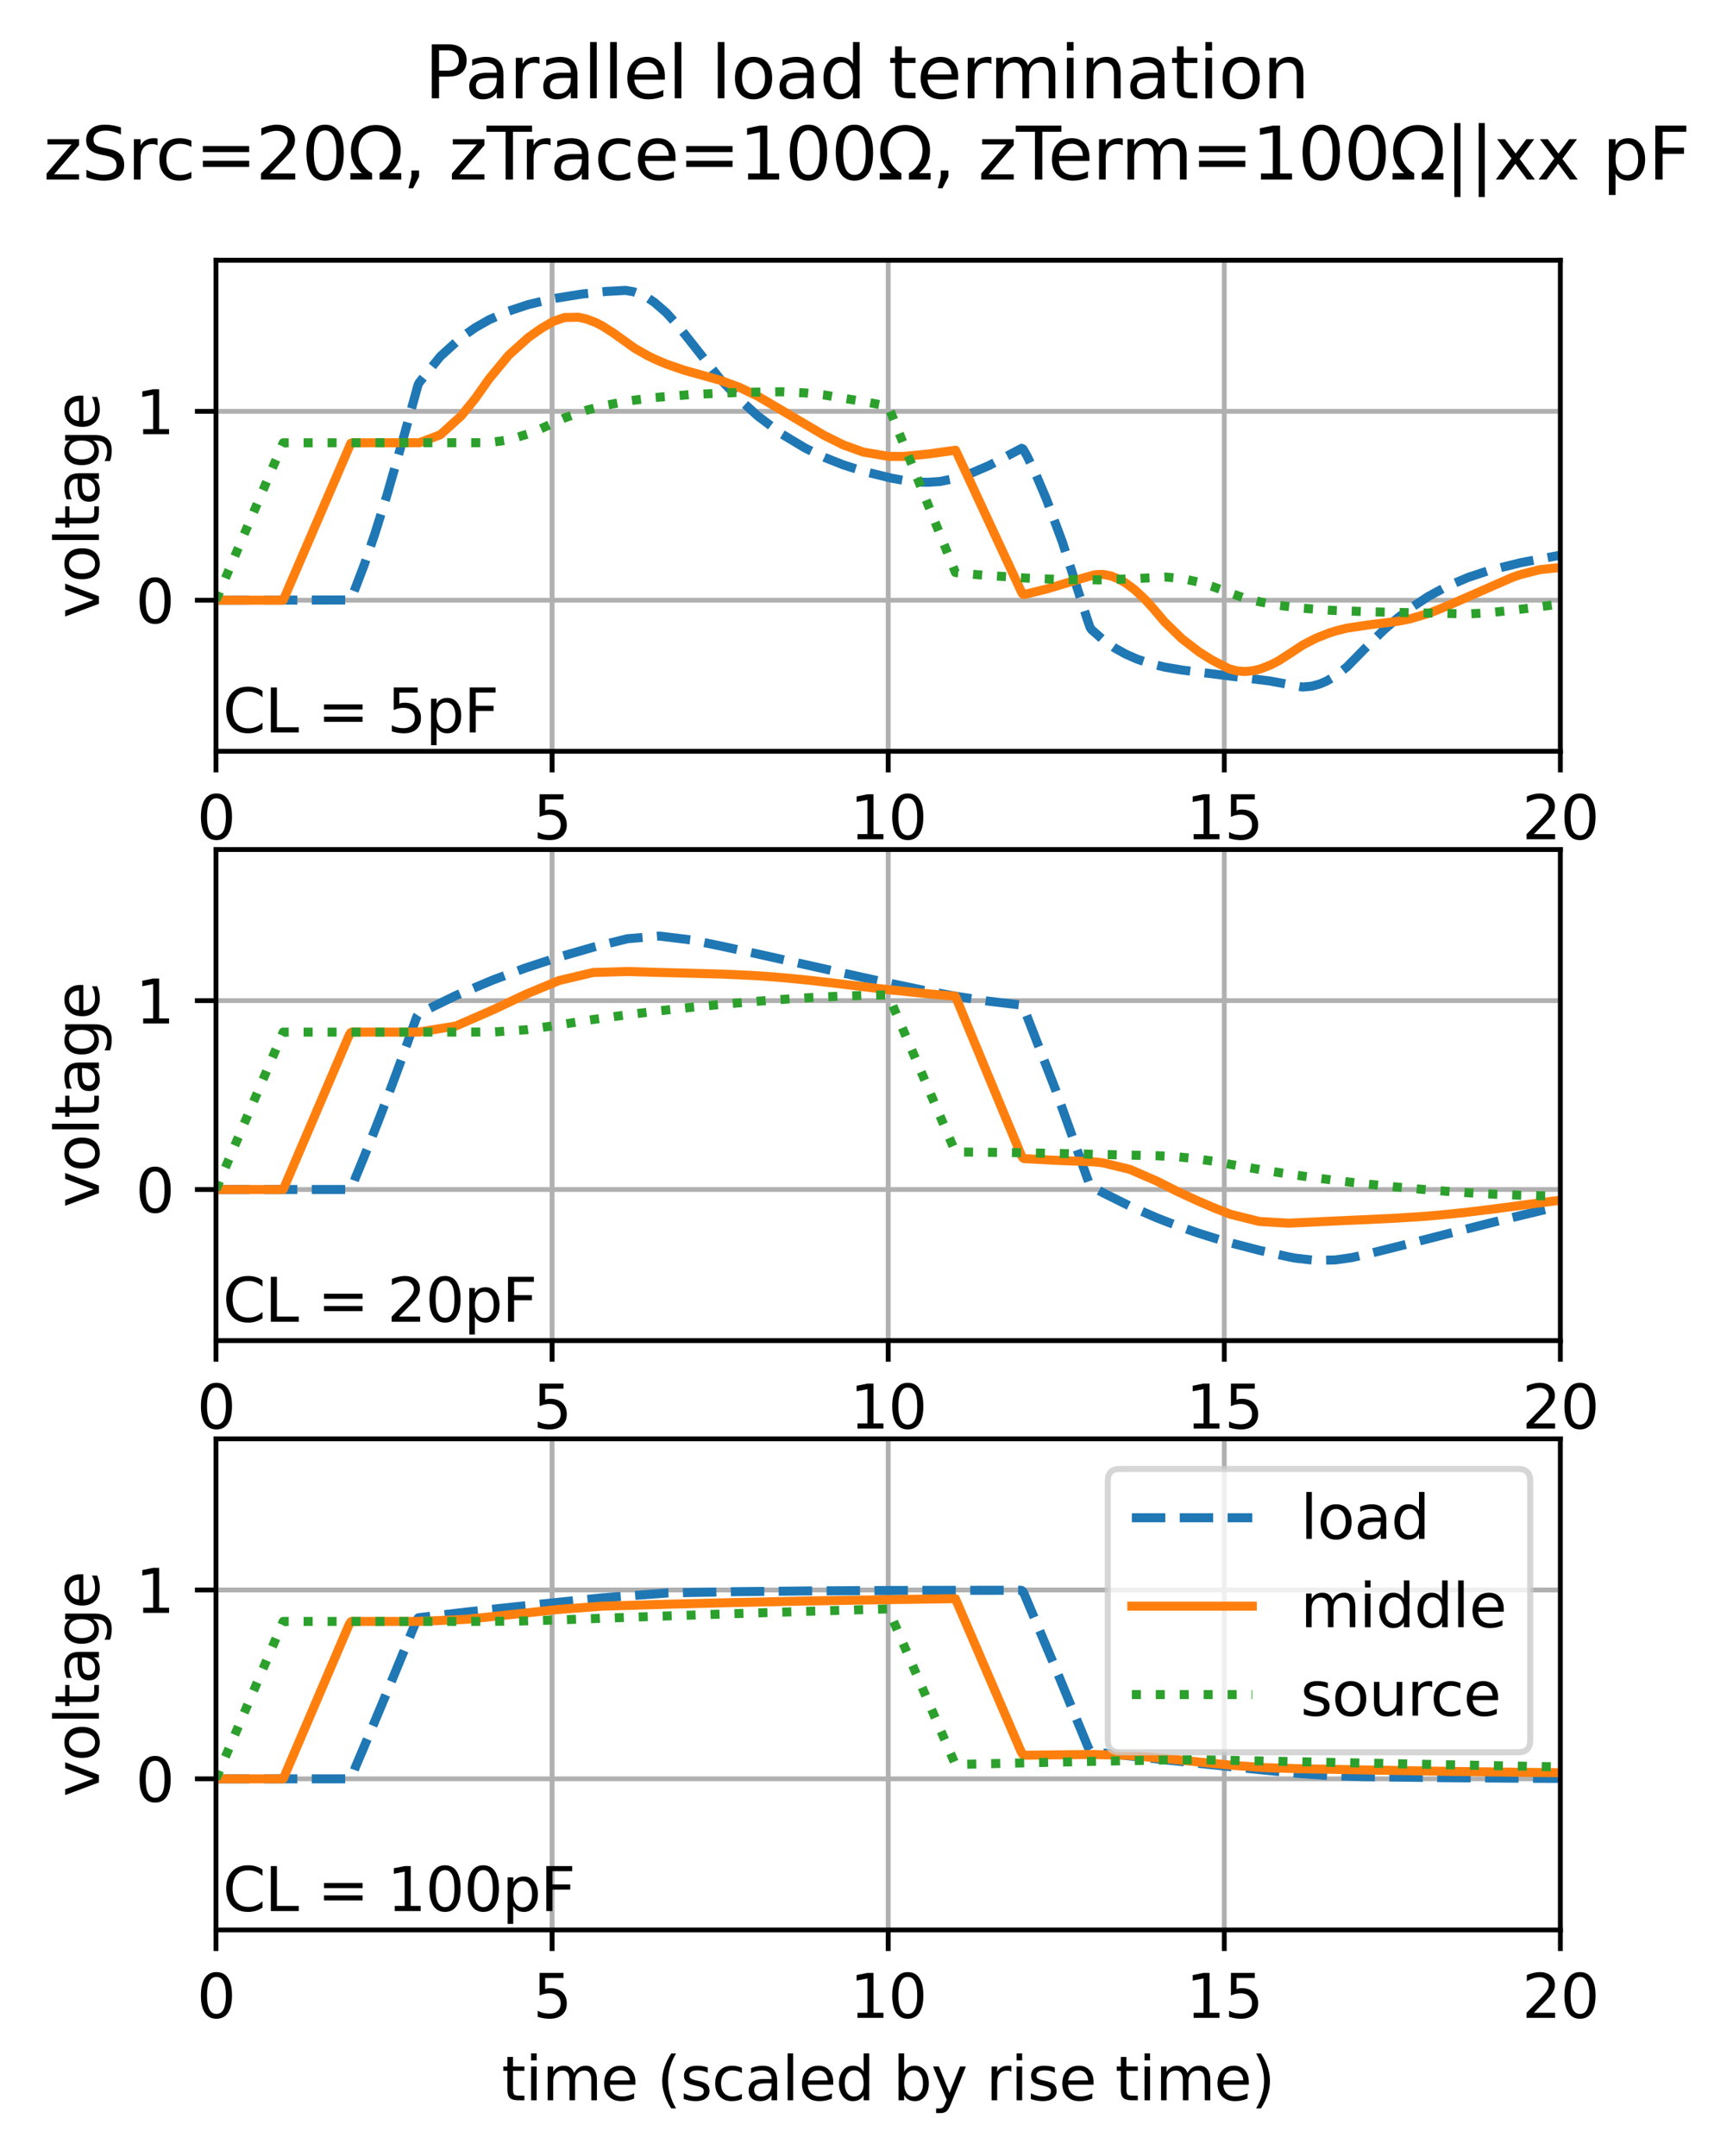 <?xml version="1.0" encoding="utf-8" standalone="no"?>
<!DOCTYPE svg PUBLIC "-//W3C//DTD SVG 1.1//EN"
  "http://www.w3.org/Graphics/SVG/1.1/DTD/svg11.dtd">
<svg xmlns:xlink="http://www.w3.org/1999/xlink" width="287.724pt" height="357.956pt" viewBox="0 0 287.724 357.956" xmlns="http://www.w3.org/2000/svg" version="1.1">
 <defs>
  <style type="text/css">*{stroke-linejoin: round; stroke-linecap: butt}</style>
 </defs>
 <g id="figure_1">
  <g id="patch_1">
   <path d="M 0 357.956 
L 287.724 357.956 
L 287.724 0 
L 0 0 
z
" style="fill: #ffffff"/>
  </g>
  <g id="axes_1">
   <g id="patch_2">
    <path d="M 35.862 124.729 
L 259.062 124.729 
L 259.062 43.2 
L 35.862 43.2 
z
" style="fill: #ffffff"/>
   </g>
   <g id="matplotlib.axis_1">
    <g id="xtick_1">
     <g id="line2d_1">
      <path d="M 35.862 124.729 
L 35.862 43.2 
" clip-path="url(#p0080c972e7)" style="fill: none; stroke: #b0b0b0; stroke-width: 0.8; stroke-linecap: square"/>
     </g>
     <g id="line2d_2">
      <defs>
       <path id="md1a11f4e99" d="M 0 0 
L 0 3.5 
" style="stroke: #000000; stroke-width: 0.8"/>
      </defs>
      <g>
       <use xlink:href="#md1a11f4e99" x="35.862" y="124.729" style="stroke: #000000; stroke-width: 0.8"/>
      </g>
     </g>
     <g id="text_1">
      <!-- 0 -->
      <g transform="translate(32.681 139.328)scale(0.1 -0.1)">
       <defs>
        <path id="DejaVuSans-30" d="M 2034 4250 
Q 1547 4250 1301 3770 
Q 1056 3291 1056 2328 
Q 1056 1369 1301 889 
Q 1547 409 2034 409 
Q 2525 409 2770 889 
Q 3016 1369 3016 2328 
Q 3016 3291 2770 3770 
Q 2525 4250 2034 4250 
z
M 2034 4750 
Q 2819 4750 3233 4129 
Q 3647 3509 3647 2328 
Q 3647 1150 3233 529 
Q 2819 -91 2034 -91 
Q 1250 -91 836 529 
Q 422 1150 422 2328 
Q 422 3509 836 4129 
Q 1250 4750 2034 4750 
z
" transform="scale(0.016)"/>
       </defs>
       <use xlink:href="#DejaVuSans-30"/>
      </g>
     </g>
    </g>
    <g id="xtick_2">
     <g id="line2d_3">
      <path d="M 91.662 124.729 
L 91.662 43.2 
" clip-path="url(#p0080c972e7)" style="fill: none; stroke: #b0b0b0; stroke-width: 0.8; stroke-linecap: square"/>
     </g>
     <g id="line2d_4">
      <g>
       <use xlink:href="#md1a11f4e99" x="91.662" y="124.729" style="stroke: #000000; stroke-width: 0.8"/>
      </g>
     </g>
     <g id="text_2">
      <!-- 5 -->
      <g transform="translate(88.481 139.328)scale(0.1 -0.1)">
       <defs>
        <path id="DejaVuSans-35" d="M 691 4666 
L 3169 4666 
L 3169 4134 
L 1269 4134 
L 1269 2991 
Q 1406 3038 1543 3061 
Q 1681 3084 1819 3084 
Q 2600 3084 3056 2656 
Q 3513 2228 3513 1497 
Q 3513 744 3044 326 
Q 2575 -91 1722 -91 
Q 1428 -91 1123 -41 
Q 819 9 494 109 
L 494 744 
Q 775 591 1075 516 
Q 1375 441 1709 441 
Q 2250 441 2565 725 
Q 2881 1009 2881 1497 
Q 2881 1984 2565 2268 
Q 2250 2553 1709 2553 
Q 1456 2553 1204 2497 
Q 953 2441 691 2322 
L 691 4666 
z
" transform="scale(0.016)"/>
       </defs>
       <use xlink:href="#DejaVuSans-35"/>
      </g>
     </g>
    </g>
    <g id="xtick_3">
     <g id="line2d_5">
      <path d="M 147.462 124.729 
L 147.462 43.2 
" clip-path="url(#p0080c972e7)" style="fill: none; stroke: #b0b0b0; stroke-width: 0.8; stroke-linecap: square"/>
     </g>
     <g id="line2d_6">
      <g>
       <use xlink:href="#md1a11f4e99" x="147.462" y="124.729" style="stroke: #000000; stroke-width: 0.8"/>
      </g>
     </g>
     <g id="text_3">
      <!-- 10 -->
      <g transform="translate(141.1 139.328)scale(0.1 -0.1)">
       <defs>
        <path id="DejaVuSans-31" d="M 794 531 
L 1825 531 
L 1825 4091 
L 703 3866 
L 703 4441 
L 1819 4666 
L 2450 4666 
L 2450 531 
L 3481 531 
L 3481 0 
L 794 0 
L 794 531 
z
" transform="scale(0.016)"/>
       </defs>
       <use xlink:href="#DejaVuSans-31"/>
       <use xlink:href="#DejaVuSans-30" x="63.623"/>
      </g>
     </g>
    </g>
    <g id="xtick_4">
     <g id="line2d_7">
      <path d="M 203.262 124.729 
L 203.262 43.2 
" clip-path="url(#p0080c972e7)" style="fill: none; stroke: #b0b0b0; stroke-width: 0.8; stroke-linecap: square"/>
     </g>
     <g id="line2d_8">
      <g>
       <use xlink:href="#md1a11f4e99" x="203.262" y="124.729" style="stroke: #000000; stroke-width: 0.8"/>
      </g>
     </g>
     <g id="text_4">
      <!-- 15 -->
      <g transform="translate(196.9 139.328)scale(0.1 -0.1)">
       <use xlink:href="#DejaVuSans-31"/>
       <use xlink:href="#DejaVuSans-35" x="63.623"/>
      </g>
     </g>
    </g>
    <g id="xtick_5">
     <g id="line2d_9">
      <path d="M 259.062 124.729 
L 259.062 43.2 
" clip-path="url(#p0080c972e7)" style="fill: none; stroke: #b0b0b0; stroke-width: 0.8; stroke-linecap: square"/>
     </g>
     <g id="line2d_10">
      <g>
       <use xlink:href="#md1a11f4e99" x="259.062" y="124.729" style="stroke: #000000; stroke-width: 0.8"/>
      </g>
     </g>
     <g id="text_5">
      <!-- 20 -->
      <g transform="translate(252.7 139.328)scale(0.1 -0.1)">
       <defs>
        <path id="DejaVuSans-32" d="M 1228 531 
L 3431 531 
L 3431 0 
L 469 0 
L 469 531 
Q 828 903 1448 1529 
Q 2069 2156 2228 2338 
Q 2531 2678 2651 2914 
Q 2772 3150 2772 3378 
Q 2772 3750 2511 3984 
Q 2250 4219 1831 4219 
Q 1534 4219 1204 4116 
Q 875 4013 500 3803 
L 500 4441 
Q 881 4594 1212 4672 
Q 1544 4750 1819 4750 
Q 2544 4750 2975 4387 
Q 3406 4025 3406 3419 
Q 3406 3131 3298 2873 
Q 3191 2616 2906 2266 
Q 2828 2175 2409 1742 
Q 1991 1309 1228 531 
z
" transform="scale(0.016)"/>
       </defs>
       <use xlink:href="#DejaVuSans-32"/>
       <use xlink:href="#DejaVuSans-30" x="63.623"/>
      </g>
     </g>
    </g>
   </g>
   <g id="matplotlib.axis_2">
    <g id="ytick_1">
     <g id="line2d_11">
      <path d="M 35.862 99.643 
L 259.062 99.643 
" clip-path="url(#p0080c972e7)" style="fill: none; stroke: #b0b0b0; stroke-width: 0.8; stroke-linecap: square"/>
     </g>
     <g id="line2d_12">
      <defs>
       <path id="m225c4389dc" d="M 0 0 
L -3.5 0 
" style="stroke: #000000; stroke-width: 0.8"/>
      </defs>
      <g>
       <use xlink:href="#m225c4389dc" x="35.862" y="99.643" style="stroke: #000000; stroke-width: 0.8"/>
      </g>
     </g>
     <g id="text_6">
      <!-- 0 -->
      <g transform="translate(22.5 103.443)scale(0.1 -0.1)">
       <use xlink:href="#DejaVuSans-30"/>
      </g>
     </g>
    </g>
    <g id="ytick_2">
     <g id="line2d_13">
      <path d="M 35.862 68.286 
L 259.062 68.286 
" clip-path="url(#p0080c972e7)" style="fill: none; stroke: #b0b0b0; stroke-width: 0.8; stroke-linecap: square"/>
     </g>
     <g id="line2d_14">
      <g>
       <use xlink:href="#m225c4389dc" x="35.862" y="68.286" style="stroke: #000000; stroke-width: 0.8"/>
      </g>
     </g>
     <g id="text_7">
      <!-- 1 -->
      <g transform="translate(22.5 72.085)scale(0.1 -0.1)">
       <use xlink:href="#DejaVuSans-31"/>
      </g>
     </g>
    </g>
    <g id="text_8">
     <!-- voltage -->
     <g transform="translate(16.42 102.648)rotate(-90)scale(0.1 -0.1)">
      <defs>
       <path id="DejaVuSans-76" d="M 191 3500 
L 800 3500 
L 1894 563 
L 2988 3500 
L 3597 3500 
L 2284 0 
L 1503 0 
L 191 3500 
z
" transform="scale(0.016)"/>
       <path id="DejaVuSans-6f" d="M 1959 3097 
Q 1497 3097 1228 2736 
Q 959 2375 959 1747 
Q 959 1119 1226 758 
Q 1494 397 1959 397 
Q 2419 397 2687 759 
Q 2956 1122 2956 1747 
Q 2956 2369 2687 2733 
Q 2419 3097 1959 3097 
z
M 1959 3584 
Q 2709 3584 3137 3096 
Q 3566 2609 3566 1747 
Q 3566 888 3137 398 
Q 2709 -91 1959 -91 
Q 1206 -91 779 398 
Q 353 888 353 1747 
Q 353 2609 779 3096 
Q 1206 3584 1959 3584 
z
" transform="scale(0.016)"/>
       <path id="DejaVuSans-6c" d="M 603 4863 
L 1178 4863 
L 1178 0 
L 603 0 
L 603 4863 
z
" transform="scale(0.016)"/>
       <path id="DejaVuSans-74" d="M 1172 4494 
L 1172 3500 
L 2356 3500 
L 2356 3053 
L 1172 3053 
L 1172 1153 
Q 1172 725 1289 603 
Q 1406 481 1766 481 
L 2356 481 
L 2356 0 
L 1766 0 
Q 1100 0 847 248 
Q 594 497 594 1153 
L 594 3053 
L 172 3053 
L 172 3500 
L 594 3500 
L 594 4494 
L 1172 4494 
z
" transform="scale(0.016)"/>
       <path id="DejaVuSans-61" d="M 2194 1759 
Q 1497 1759 1228 1600 
Q 959 1441 959 1056 
Q 959 750 1161 570 
Q 1363 391 1709 391 
Q 2188 391 2477 730 
Q 2766 1069 2766 1631 
L 2766 1759 
L 2194 1759 
z
M 3341 1997 
L 3341 0 
L 2766 0 
L 2766 531 
Q 2569 213 2275 61 
Q 1981 -91 1556 -91 
Q 1019 -91 701 211 
Q 384 513 384 1019 
Q 384 1609 779 1909 
Q 1175 2209 1959 2209 
L 2766 2209 
L 2766 2266 
Q 2766 2663 2505 2880 
Q 2244 3097 1772 3097 
Q 1472 3097 1187 3025 
Q 903 2953 641 2809 
L 641 3341 
Q 956 3463 1253 3523 
Q 1550 3584 1831 3584 
Q 2591 3584 2966 3190 
Q 3341 2797 3341 1997 
z
" transform="scale(0.016)"/>
       <path id="DejaVuSans-67" d="M 2906 1791 
Q 2906 2416 2648 2759 
Q 2391 3103 1925 3103 
Q 1463 3103 1205 2759 
Q 947 2416 947 1791 
Q 947 1169 1205 825 
Q 1463 481 1925 481 
Q 2391 481 2648 825 
Q 2906 1169 2906 1791 
z
M 3481 434 
Q 3481 -459 3084 -895 
Q 2688 -1331 1869 -1331 
Q 1566 -1331 1297 -1286 
Q 1028 -1241 775 -1147 
L 775 -588 
Q 1028 -725 1275 -790 
Q 1522 -856 1778 -856 
Q 2344 -856 2625 -561 
Q 2906 -266 2906 331 
L 2906 616 
Q 2728 306 2450 153 
Q 2172 0 1784 0 
Q 1141 0 747 490 
Q 353 981 353 1791 
Q 353 2603 747 3093 
Q 1141 3584 1784 3584 
Q 2172 3584 2450 3431 
Q 2728 3278 2906 2969 
L 2906 3500 
L 3481 3500 
L 3481 434 
z
" transform="scale(0.016)"/>
       <path id="DejaVuSans-65" d="M 3597 1894 
L 3597 1613 
L 953 1613 
Q 991 1019 1311 708 
Q 1631 397 2203 397 
Q 2534 397 2845 478 
Q 3156 559 3463 722 
L 3463 178 
Q 3153 47 2828 -22 
Q 2503 -91 2169 -91 
Q 1331 -91 842 396 
Q 353 884 353 1716 
Q 353 2575 817 3079 
Q 1281 3584 2069 3584 
Q 2775 3584 3186 3129 
Q 3597 2675 3597 1894 
z
M 3022 2063 
Q 3016 2534 2758 2815 
Q 2500 3097 2075 3097 
Q 1594 3097 1305 2825 
Q 1016 2553 972 2059 
L 3022 2063 
z
" transform="scale(0.016)"/>
      </defs>
      <use xlink:href="#DejaVuSans-76"/>
      <use xlink:href="#DejaVuSans-6f" x="59.18"/>
      <use xlink:href="#DejaVuSans-6c" x="120.361"/>
      <use xlink:href="#DejaVuSans-74" x="148.145"/>
      <use xlink:href="#DejaVuSans-61" x="187.354"/>
      <use xlink:href="#DejaVuSans-67" x="248.633"/>
      <use xlink:href="#DejaVuSans-65" x="312.109"/>
     </g>
    </g>
   </g>
   <g id="line2d_15">
    <path d="M 35.862 99.643 
L 58.03 99.605 
L 58.248 99.416 
L 58.728 98.331 
L 60.472 93.764 
L 62.216 88.677 
L 64.178 82.426 
L 67.011 72.576 
L 69.409 63.89 
L 69.627 63.485 
L 73.114 59.163 
L 76.602 56.001 
L 78.891 54.403 
L 81.179 53.101 
L 84.449 51.648 
L 87.718 50.564 
L 91.86 49.577 
L 96.655 48.81 
L 100.578 48.387 
L 103.848 48.207 
L 105.156 48.43 
L 106.464 48.897 
L 107.553 49.467 
L 108.643 50.197 
L 110.605 51.897 
L 112.567 54.065 
L 119.542 62.892 
L 122.702 66.232 
L 125.863 69.1 
L 129.786 72.05 
L 133.71 74.404 
L 136.87 75.932 
L 140.031 77.181 
L 143.3 78.228 
L 147.976 79.375 
L 150.046 79.754 
L 152.88 80.044 
L 154.079 80.064 
L 156.04 79.941 
L 159.167 79.307 
L 160.475 78.882 
L 164.18 77.296 
L 169.63 74.427 
L 169.848 74.535 
L 170.501 75.67 
L 172.027 78.841 
L 173.771 82.96 
L 176.387 89.999 
L 180.528 102.855 
L 180.964 104.123 
L 181.182 104.489 
L 183.144 106.221 
L 185.105 107.596 
L 186.849 108.568 
L 188.811 109.434 
L 190.991 110.167 
L 193.388 110.756 
L 196.222 111.235 
L 210.826 113.055 
L 216.275 114.061 
L 217.801 113.915 
L 219.109 113.555 
L 220.198 113.094 
L 221.724 112.207 
L 223.577 110.768 
L 226.737 107.55 
L 229.68 104.648 
L 231.969 102.659 
L 234.039 101.063 
L 237.2 98.982 
L 240.143 97.398 
L 243.739 95.862 
L 247.118 94.743 
L 252.458 93.419 
L 259.062 92.162 
L 259.062 92.162 
" clip-path="url(#p0080c972e7)" style="fill: none; stroke-dasharray: 5.55,2.4; stroke-dashoffset: 0; stroke: #1f77b4; stroke-width: 1.5"/>
   </g>
   <g id="line2d_16">
    <path d="M 35.862 99.643 
L 47.022 99.643 
L 58.248 73.584 
L 58.559 73.512 
L 69.627 73.5 
L 73.114 72.173 
L 76.602 69.008 
L 78.891 66.173 
L 81.179 62.929 
L 84.449 58.98 
L 87.718 56.035 
L 89.789 54.568 
L 91.86 53.357 
L 93.712 52.717 
L 96.001 52.664 
L 97.309 52.943 
L 98.835 53.515 
L 99.925 54.066 
L 101.777 55.244 
L 105.374 57.818 
L 107.553 59.057 
L 108.643 59.592 
L 110.605 60.431 
L 113.657 61.477 
L 119.542 63.122 
L 122.702 64.277 
L 125.863 65.804 
L 136.87 72.302 
L 140.031 73.865 
L 143.3 75.046 
L 147.529 75.766 
L 150.046 75.773 
L 154.079 75.376 
L 158.644 74.743 
L 159.167 75.84 
L 169.63 98.371 
L 169.848 98.644 
L 170.066 98.695 
L 173.771 97.784 
L 180.092 95.887 
L 181.836 95.399 
L 183.144 95.36 
L 184.451 95.616 
L 185.759 96.14 
L 186.849 96.763 
L 188.375 97.896 
L 190.119 99.53 
L 191.426 100.972 
L 193.388 103.279 
L 196.222 106.035 
L 199.055 108.211 
L 201.235 109.587 
L 204.069 111.032 
L 205.376 111.379 
L 206.684 111.478 
L 207.992 111.358 
L 209.3 111.041 
L 211.044 110.353 
L 212.351 109.662 
L 214.204 108.464 
L 216.275 107.098 
L 218.455 105.964 
L 220.634 105.101 
L 221.724 104.757 
L 223.577 104.291 
L 227.391 103.714 
L 231.969 103.159 
L 234.039 102.756 
L 237.2 101.834 
L 240.143 100.653 
L 251.041 95.873 
L 252.458 95.384 
L 255.618 94.577 
L 259.062 94.2 
L 259.062 94.2 
" clip-path="url(#p0080c972e7)" style="fill: none; stroke: #ff7f0e; stroke-width: 1.5; stroke-linecap: square"/>
   </g>
   <g id="line2d_17">
    <path d="M 35.862 99.643 
L 47.022 73.512 
L 81.179 73.495 
L 84.449 73.026 
L 87.718 72.027 
L 89.789 71.184 
L 93.712 69.384 
L 97.527 68.058 
L 100.578 67.279 
L 104.72 66.511 
L 108.643 66.004 
L 114.746 65.498 
L 122.702 65.143 
L 129.786 65.04 
L 133.71 65.232 
L 136.87 65.581 
L 143.3 66.653 
L 147.491 67.441 
L 147.976 68.668 
L 158.622 95.037 
L 158.949 95.087 
L 162.328 95.413 
L 170.501 95.977 
L 176.387 96.222 
L 183.144 96.265 
L 188.811 96.044 
L 193.388 95.789 
L 196.222 96.033 
L 199.055 96.657 
L 201.235 97.345 
L 206.248 99.17 
L 209.3 99.946 
L 212.351 100.5 
L 216.275 100.979 
L 221.07 101.327 
L 227.391 101.571 
L 243.739 101.915 
L 247.118 101.741 
L 252.458 101.145 
L 259.062 100.273 
L 259.062 100.273 
" clip-path="url(#p0080c972e7)" style="fill: none; stroke-dasharray: 1.5,2.475; stroke-dashoffset: 0; stroke: #2ca02c; stroke-width: 1.5"/>
   </g>
   <g id="patch_3">
    <path d="M 35.862 124.729 
L 35.862 43.2 
" style="fill: none; stroke: #000000; stroke-width: 0.8; stroke-linejoin: miter; stroke-linecap: square"/>
   </g>
   <g id="patch_4">
    <path d="M 259.062 124.729 
L 259.062 43.2 
" style="fill: none; stroke: #000000; stroke-width: 0.8; stroke-linejoin: miter; stroke-linecap: square"/>
   </g>
   <g id="patch_5">
    <path d="M 35.862 124.729 
L 259.062 124.729 
" style="fill: none; stroke: #000000; stroke-width: 0.8; stroke-linejoin: miter; stroke-linecap: square"/>
   </g>
   <g id="patch_6">
    <path d="M 35.862 43.2 
L 259.062 43.2 
" style="fill: none; stroke: #000000; stroke-width: 0.8; stroke-linejoin: miter; stroke-linecap: square"/>
   </g>
   <g id="text_9">
    <!-- CL = 5pF -->
    <g transform="translate(36.978 121.594)scale(0.1 -0.1)">
     <defs>
      <path id="DejaVuSans-43" d="M 4122 4306 
L 4122 3641 
Q 3803 3938 3442 4084 
Q 3081 4231 2675 4231 
Q 1875 4231 1450 3742 
Q 1025 3253 1025 2328 
Q 1025 1406 1450 917 
Q 1875 428 2675 428 
Q 3081 428 3442 575 
Q 3803 722 4122 1019 
L 4122 359 
Q 3791 134 3420 21 
Q 3050 -91 2638 -91 
Q 1578 -91 968 557 
Q 359 1206 359 2328 
Q 359 3453 968 4101 
Q 1578 4750 2638 4750 
Q 3056 4750 3426 4639 
Q 3797 4528 4122 4306 
z
" transform="scale(0.016)"/>
      <path id="DejaVuSans-4c" d="M 628 4666 
L 1259 4666 
L 1259 531 
L 3531 531 
L 3531 0 
L 628 0 
L 628 4666 
z
" transform="scale(0.016)"/>
      <path id="DejaVuSans-20" transform="scale(0.016)"/>
      <path id="DejaVuSans-3d" d="M 678 2906 
L 4684 2906 
L 4684 2381 
L 678 2381 
L 678 2906 
z
M 678 1631 
L 4684 1631 
L 4684 1100 
L 678 1100 
L 678 1631 
z
" transform="scale(0.016)"/>
      <path id="DejaVuSans-70" d="M 1159 525 
L 1159 -1331 
L 581 -1331 
L 581 3500 
L 1159 3500 
L 1159 2969 
Q 1341 3281 1617 3432 
Q 1894 3584 2278 3584 
Q 2916 3584 3314 3078 
Q 3713 2572 3713 1747 
Q 3713 922 3314 415 
Q 2916 -91 2278 -91 
Q 1894 -91 1617 61 
Q 1341 213 1159 525 
z
M 3116 1747 
Q 3116 2381 2855 2742 
Q 2594 3103 2138 3103 
Q 1681 3103 1420 2742 
Q 1159 2381 1159 1747 
Q 1159 1113 1420 752 
Q 1681 391 2138 391 
Q 2594 391 2855 752 
Q 3116 1113 3116 1747 
z
" transform="scale(0.016)"/>
      <path id="DejaVuSans-46" d="M 628 4666 
L 3309 4666 
L 3309 4134 
L 1259 4134 
L 1259 2759 
L 3109 2759 
L 3109 2228 
L 1259 2228 
L 1259 0 
L 628 0 
L 628 4666 
z
" transform="scale(0.016)"/>
     </defs>
     <use xlink:href="#DejaVuSans-43"/>
     <use xlink:href="#DejaVuSans-4c" x="69.824"/>
     <use xlink:href="#DejaVuSans-20" x="125.537"/>
     <use xlink:href="#DejaVuSans-3d" x="157.324"/>
     <use xlink:href="#DejaVuSans-20" x="241.113"/>
     <use xlink:href="#DejaVuSans-35" x="272.9"/>
     <use xlink:href="#DejaVuSans-70" x="336.523"/>
     <use xlink:href="#DejaVuSans-46" x="400"/>
    </g>
   </g>
  </g>
  <g id="axes_2">
   <g id="patch_7">
    <path d="M 35.862 222.565 
L 259.062 222.565 
L 259.062 141.035 
L 35.862 141.035 
z
" style="fill: #ffffff"/>
   </g>
   <g id="matplotlib.axis_3">
    <g id="xtick_6">
     <g id="line2d_18">
      <path d="M 35.862 222.565 
L 35.862 141.035 
" clip-path="url(#p41ad5ecffe)" style="fill: none; stroke: #b0b0b0; stroke-width: 0.8; stroke-linecap: square"/>
     </g>
     <g id="line2d_19">
      <g>
       <use xlink:href="#md1a11f4e99" x="35.862" y="222.565" style="stroke: #000000; stroke-width: 0.8"/>
      </g>
     </g>
     <g id="text_10">
      <!-- 0 -->
      <g transform="translate(32.681 237.163)scale(0.1 -0.1)">
       <use xlink:href="#DejaVuSans-30"/>
      </g>
     </g>
    </g>
    <g id="xtick_7">
     <g id="line2d_20">
      <path d="M 91.662 222.565 
L 91.662 141.035 
" clip-path="url(#p41ad5ecffe)" style="fill: none; stroke: #b0b0b0; stroke-width: 0.8; stroke-linecap: square"/>
     </g>
     <g id="line2d_21">
      <g>
       <use xlink:href="#md1a11f4e99" x="91.662" y="222.565" style="stroke: #000000; stroke-width: 0.8"/>
      </g>
     </g>
     <g id="text_11">
      <!-- 5 -->
      <g transform="translate(88.481 237.163)scale(0.1 -0.1)">
       <use xlink:href="#DejaVuSans-35"/>
      </g>
     </g>
    </g>
    <g id="xtick_8">
     <g id="line2d_22">
      <path d="M 147.462 222.565 
L 147.462 141.035 
" clip-path="url(#p41ad5ecffe)" style="fill: none; stroke: #b0b0b0; stroke-width: 0.8; stroke-linecap: square"/>
     </g>
     <g id="line2d_23">
      <g>
       <use xlink:href="#md1a11f4e99" x="147.462" y="222.565" style="stroke: #000000; stroke-width: 0.8"/>
      </g>
     </g>
     <g id="text_12">
      <!-- 10 -->
      <g transform="translate(141.1 237.163)scale(0.1 -0.1)">
       <use xlink:href="#DejaVuSans-31"/>
       <use xlink:href="#DejaVuSans-30" x="63.623"/>
      </g>
     </g>
    </g>
    <g id="xtick_9">
     <g id="line2d_24">
      <path d="M 203.262 222.565 
L 203.262 141.035 
" clip-path="url(#p41ad5ecffe)" style="fill: none; stroke: #b0b0b0; stroke-width: 0.8; stroke-linecap: square"/>
     </g>
     <g id="line2d_25">
      <g>
       <use xlink:href="#md1a11f4e99" x="203.262" y="222.565" style="stroke: #000000; stroke-width: 0.8"/>
      </g>
     </g>
     <g id="text_13">
      <!-- 15 -->
      <g transform="translate(196.9 237.163)scale(0.1 -0.1)">
       <use xlink:href="#DejaVuSans-31"/>
       <use xlink:href="#DejaVuSans-35" x="63.623"/>
      </g>
     </g>
    </g>
    <g id="xtick_10">
     <g id="line2d_26">
      <path d="M 259.062 222.565 
L 259.062 141.035 
" clip-path="url(#p41ad5ecffe)" style="fill: none; stroke: #b0b0b0; stroke-width: 0.8; stroke-linecap: square"/>
     </g>
     <g id="line2d_27">
      <g>
       <use xlink:href="#md1a11f4e99" x="259.062" y="222.565" style="stroke: #000000; stroke-width: 0.8"/>
      </g>
     </g>
     <g id="text_14">
      <!-- 20 -->
      <g transform="translate(252.7 237.163)scale(0.1 -0.1)">
       <use xlink:href="#DejaVuSans-32"/>
       <use xlink:href="#DejaVuSans-30" x="63.623"/>
      </g>
     </g>
    </g>
   </g>
   <g id="matplotlib.axis_4">
    <g id="ytick_3">
     <g id="line2d_28">
      <path d="M 35.862 197.479 
L 259.062 197.479 
" clip-path="url(#p41ad5ecffe)" style="fill: none; stroke: #b0b0b0; stroke-width: 0.8; stroke-linecap: square"/>
     </g>
     <g id="line2d_29">
      <g>
       <use xlink:href="#m225c4389dc" x="35.862" y="197.479" style="stroke: #000000; stroke-width: 0.8"/>
      </g>
     </g>
     <g id="text_15">
      <!-- 0 -->
      <g transform="translate(22.5 201.278)scale(0.1 -0.1)">
       <use xlink:href="#DejaVuSans-30"/>
      </g>
     </g>
    </g>
    <g id="ytick_4">
     <g id="line2d_30">
      <path d="M 35.862 166.121 
L 259.062 166.121 
" clip-path="url(#p41ad5ecffe)" style="fill: none; stroke: #b0b0b0; stroke-width: 0.8; stroke-linecap: square"/>
     </g>
     <g id="line2d_31">
      <g>
       <use xlink:href="#m225c4389dc" x="35.862" y="166.121" style="stroke: #000000; stroke-width: 0.8"/>
      </g>
     </g>
     <g id="text_16">
      <!-- 1 -->
      <g transform="translate(22.5 169.92)scale(0.1 -0.1)">
       <use xlink:href="#DejaVuSans-31"/>
      </g>
     </g>
    </g>
    <g id="text_17">
     <!-- voltage -->
     <g transform="translate(16.42 200.483)rotate(-90)scale(0.1 -0.1)">
      <use xlink:href="#DejaVuSans-76"/>
      <use xlink:href="#DejaVuSans-6f" x="59.18"/>
      <use xlink:href="#DejaVuSans-6c" x="120.361"/>
      <use xlink:href="#DejaVuSans-74" x="148.145"/>
      <use xlink:href="#DejaVuSans-61" x="187.354"/>
      <use xlink:href="#DejaVuSans-67" x="248.633"/>
      <use xlink:href="#DejaVuSans-65" x="312.109"/>
     </g>
    </g>
   </g>
   <g id="line2d_32">
    <path d="M 35.862 197.479 
L 47.022 197.479 
L 57.812 197.479 
L 58.03 197.44 
L 58.248 197.253 
L 58.395 196.98 
L 58.556 196.688 
L 58.697 196.432 
L 58.853 195.984 
L 59.031 195.474 
L 59.249 194.952 
L 59.467 194.429 
L 59.685 193.903 
L 59.903 193.374 
L 60.121 192.843 
L 60.338 192.31 
L 60.556 191.774 
L 60.774 191.236 
L 60.992 190.696 
L 61.21 190.153 
L 61.428 189.608 
L 61.646 189.061 
L 61.864 188.511 
L 62.082 187.959 
L 62.518 186.849 
L 62.954 185.729 
L 63.39 184.6 
L 63.826 183.463 
L 64.48 181.74 
L 65.134 179.998 
L 65.788 178.236 
L 66.442 176.456 
L 67.749 172.838 
L 69.057 169.161 
L 69.275 168.632 
L 69.493 168.298 
L 75.705 165.262 
L 81.917 162.662 
L 87.367 160.657 
L 92.816 158.883 
L 98.483 157.25 
L 104.15 155.849 
L 109.49 155.4 
L 114.831 156.056 
L 119.953 157.111 
L 125.075 158.219 
L 125.729 158.363 
L 126.165 158.459 
L 126.601 158.556 
L 126.819 158.604 
L 127.037 158.652 
L 127.255 158.701 
L 127.691 158.798 
L 128.345 158.943 
L 130.742 159.478 
L 133.14 160.016 
L 133.358 160.064 
L 133.576 160.113 
L 134.012 160.211 
L 134.666 160.358 
L 139.025 161.331 
L 143.385 162.295 
L 145.423 162.74 
L 147.462 163.18 
L 147.615 163.209 
L 153.118 164.361 
L 158.622 165.383 
L 164.017 166.201 
L 169.412 166.84 
L 169.63 166.9 
L 169.848 167.127 
L 170.066 167.572 
L 175.297 181.032 
L 180.528 195.625 
L 180.746 196.228 
L 180.964 196.7 
L 181.182 196.959 
L 181.4 197.088 
L 181.618 197.201 
L 182.054 197.441 
L 182.49 197.678 
L 183.144 198.027 
L 187.612 200.245 
L 192.08 202.19 
L 195.459 203.496 
L 198.837 204.673 
L 201.562 205.535 
L 204.287 206.328 
L 209.082 207.569 
L 213.877 208.641 
L 214.313 208.731 
L 214.967 208.858 
L 218.346 209.241 
L 221.724 209.166 
L 224.449 208.776 
L 227.173 208.153 
L 231.424 207.102 
L 235.674 206.025 
L 235.892 205.969 
L 236.11 205.913 
L 236.328 205.858 
L 236.546 205.802 
L 236.982 205.69 
L 237.636 205.523 
L 240.034 204.909 
L 242.431 204.296 
L 242.649 204.241 
L 242.867 204.185 
L 243.303 204.074 
L 243.957 203.908 
L 248.207 202.839 
L 252.458 201.793 
L 253.112 201.634 
L 255.978 200.949 
L 258.844 200.283 
L 258.931 200.268 
L 259.062 200.23 
" clip-path="url(#p41ad5ecffe)" style="fill: none; stroke-dasharray: 5.55,2.4; stroke-dashoffset: 0; stroke: #1f77b4; stroke-width: 1.5"/>
   </g>
   <g id="line2d_33">
    <path d="M 35.862 197.479 
L 47.022 197.479 
L 57.812 172.215 
L 58.03 171.743 
L 58.248 171.419 
L 58.395 171.348 
L 58.556 171.348 
L 58.697 171.348 
L 58.853 171.348 
L 59.031 171.348 
L 59.249 171.348 
L 59.467 171.348 
L 59.685 171.348 
L 59.903 171.348 
L 60.121 171.348 
L 60.338 171.348 
L 60.556 171.348 
L 60.774 171.348 
L 60.992 171.348 
L 61.21 171.348 
L 61.428 171.348 
L 61.646 171.348 
L 61.864 171.348 
L 62.082 171.348 
L 62.518 171.348 
L 62.954 171.348 
L 63.39 171.348 
L 63.826 171.348 
L 64.48 171.348 
L 65.134 171.348 
L 65.788 171.348 
L 66.442 171.348 
L 67.749 171.348 
L 69.057 171.347 
L 69.275 171.347 
L 69.493 171.346 
L 75.705 170.329 
L 81.917 167.617 
L 87.367 165.04 
L 92.816 162.787 
L 98.483 161.449 
L 104.15 161.287 
L 109.49 161.44 
L 114.831 161.575 
L 119.953 161.716 
L 125.075 161.95 
L 125.729 161.991 
L 126.165 162.019 
L 126.601 162.049 
L 126.819 162.064 
L 127.037 162.079 
L 127.255 162.095 
L 127.691 162.128 
L 128.345 162.178 
L 130.742 162.383 
L 133.14 162.615 
L 133.358 162.637 
L 133.576 162.66 
L 134.012 162.706 
L 134.666 162.775 
L 139.025 163.279 
L 143.385 163.812 
L 145.423 164.058 
L 147.462 164.296 
L 147.615 164.311 
L 153.118 164.893 
L 158.622 165.394 
L 164.017 178.45 
L 169.412 191.444 
L 169.63 191.929 
L 169.848 192.249 
L 170.066 192.351 
L 175.297 192.632 
L 180.528 192.846 
L 180.746 192.854 
L 180.964 192.862 
L 181.182 192.871 
L 181.4 192.882 
L 181.618 192.896 
L 182.054 192.929 
L 182.49 192.973 
L 183.144 193.055 
L 187.612 194.143 
L 192.08 196.089 
L 195.459 197.793 
L 198.837 199.357 
L 201.562 200.524 
L 204.287 201.591 
L 209.082 202.781 
L 213.877 203.064 
L 214.313 203.048 
L 214.967 203.018 
L 218.346 202.858 
L 221.724 202.701 
L 224.449 202.578 
L 227.173 202.457 
L 231.424 202.254 
L 235.674 201.991 
L 235.892 201.975 
L 236.11 201.959 
L 236.328 201.942 
L 236.546 201.925 
L 236.982 201.891 
L 237.636 201.837 
L 240.034 201.62 
L 242.431 201.374 
L 242.649 201.35 
L 242.867 201.326 
L 243.303 201.278 
L 243.957 201.204 
L 248.207 200.683 
L 252.458 200.118 
L 253.112 200.029 
L 255.978 199.647 
L 258.844 199.283 
L 258.931 199.275 
L 259.062 199.254 
" clip-path="url(#p41ad5ecffe)" style="fill: none; stroke: #ff7f0e; stroke-width: 1.5; stroke-linecap: square"/>
   </g>
   <g id="line2d_34">
    <path d="M 35.862 197.479 
L 47.022 171.348 
L 57.812 171.348 
L 58.03 171.348 
L 58.248 171.348 
L 58.395 171.348 
L 58.556 171.348 
L 58.697 171.348 
L 58.853 171.348 
L 59.031 171.348 
L 59.249 171.348 
L 59.467 171.348 
L 59.685 171.348 
L 59.903 171.348 
L 60.121 171.348 
L 60.338 171.348 
L 60.556 171.348 
L 60.774 171.348 
L 60.992 171.348 
L 61.21 171.348 
L 61.428 171.348 
L 61.646 171.348 
L 61.864 171.348 
L 62.082 171.348 
L 62.518 171.348 
L 62.954 171.348 
L 63.39 171.348 
L 63.826 171.348 
L 64.48 171.348 
L 65.134 171.348 
L 65.788 171.348 
L 66.442 171.348 
L 67.749 171.348 
L 69.057 171.348 
L 69.275 171.348 
L 69.493 171.348 
L 75.705 171.35 
L 81.917 171.33 
L 87.367 170.955 
L 92.816 170.148 
L 98.483 169.252 
L 104.15 168.464 
L 109.49 167.807 
L 114.831 167.224 
L 119.953 166.727 
L 125.075 166.283 
L 125.729 166.23 
L 126.165 166.195 
L 126.601 166.161 
L 126.819 166.144 
L 127.037 166.127 
L 127.255 166.11 
L 127.691 166.076 
L 128.345 166.027 
L 130.742 165.856 
L 133.14 165.701 
L 133.358 165.688 
L 133.576 165.675 
L 134.012 165.649 
L 134.666 165.612 
L 139.025 165.404 
L 143.385 165.258 
L 145.423 165.209 
L 147.462 165.171 
L 147.615 165.526 
L 153.118 178.358 
L 158.622 191.247 
L 164.017 191.292 
L 169.412 191.37 
L 169.63 191.374 
L 169.848 191.378 
L 170.066 191.381 
L 175.297 191.483 
L 180.528 191.6 
L 180.746 191.605 
L 180.964 191.61 
L 181.182 191.615 
L 181.4 191.62 
L 181.618 191.625 
L 182.054 191.635 
L 182.49 191.646 
L 183.144 191.661 
L 187.612 191.767 
L 192.08 191.871 
L 195.459 192.042 
L 198.837 192.395 
L 201.562 192.802 
L 204.287 193.3 
L 209.082 194.147 
L 213.877 194.903 
L 214.313 194.968 
L 214.967 195.064 
L 218.346 195.534 
L 221.724 195.967 
L 224.449 196.291 
L 227.173 196.592 
L 231.424 197.023 
L 235.674 197.408 
L 235.892 197.427 
L 236.11 197.445 
L 236.328 197.464 
L 236.546 197.482 
L 236.982 197.518 
L 237.636 197.572 
L 240.034 197.76 
L 242.431 197.931 
L 242.649 197.945 
L 242.867 197.96 
L 243.303 197.989 
L 243.957 198.03 
L 248.207 198.264 
L 252.458 198.43 
L 253.112 198.45 
L 255.978 198.522 
L 258.844 198.57 
L 258.931 198.571 
L 259.062 198.573 
" clip-path="url(#p41ad5ecffe)" style="fill: none; stroke-dasharray: 1.5,2.475; stroke-dashoffset: 0; stroke: #2ca02c; stroke-width: 1.5"/>
   </g>
   <g id="patch_8">
    <path d="M 35.862 222.565 
L 35.862 141.035 
" style="fill: none; stroke: #000000; stroke-width: 0.8; stroke-linejoin: miter; stroke-linecap: square"/>
   </g>
   <g id="patch_9">
    <path d="M 259.062 222.565 
L 259.062 141.035 
" style="fill: none; stroke: #000000; stroke-width: 0.8; stroke-linejoin: miter; stroke-linecap: square"/>
   </g>
   <g id="patch_10">
    <path d="M 35.862 222.565 
L 259.062 222.565 
" style="fill: none; stroke: #000000; stroke-width: 0.8; stroke-linejoin: miter; stroke-linecap: square"/>
   </g>
   <g id="patch_11">
    <path d="M 35.862 141.035 
L 259.062 141.035 
" style="fill: none; stroke: #000000; stroke-width: 0.8; stroke-linejoin: miter; stroke-linecap: square"/>
   </g>
   <g id="text_18">
    <!-- CL = 20pF -->
    <g transform="translate(36.978 219.429)scale(0.1 -0.1)">
     <use xlink:href="#DejaVuSans-43"/>
     <use xlink:href="#DejaVuSans-4c" x="69.824"/>
     <use xlink:href="#DejaVuSans-20" x="125.537"/>
     <use xlink:href="#DejaVuSans-3d" x="157.324"/>
     <use xlink:href="#DejaVuSans-20" x="241.113"/>
     <use xlink:href="#DejaVuSans-32" x="272.9"/>
     <use xlink:href="#DejaVuSans-30" x="336.523"/>
     <use xlink:href="#DejaVuSans-70" x="400.146"/>
     <use xlink:href="#DejaVuSans-46" x="463.623"/>
    </g>
   </g>
  </g>
  <g id="axes_3">
   <g id="patch_12">
    <path d="M 35.862 320.4 
L 259.062 320.4 
L 259.062 238.871 
L 35.862 238.871 
z
" style="fill: #ffffff"/>
   </g>
   <g id="matplotlib.axis_5">
    <g id="xtick_11">
     <g id="line2d_35">
      <path d="M 35.862 320.4 
L 35.862 238.871 
" clip-path="url(#p66f785749d)" style="fill: none; stroke: #b0b0b0; stroke-width: 0.8; stroke-linecap: square"/>
     </g>
     <g id="line2d_36">
      <g>
       <use xlink:href="#md1a11f4e99" x="35.862" y="320.4" style="stroke: #000000; stroke-width: 0.8"/>
      </g>
     </g>
     <g id="text_19">
      <!-- 0 -->
      <g transform="translate(32.681 334.998)scale(0.1 -0.1)">
       <use xlink:href="#DejaVuSans-30"/>
      </g>
     </g>
    </g>
    <g id="xtick_12">
     <g id="line2d_37">
      <path d="M 91.662 320.4 
L 91.662 238.871 
" clip-path="url(#p66f785749d)" style="fill: none; stroke: #b0b0b0; stroke-width: 0.8; stroke-linecap: square"/>
     </g>
     <g id="line2d_38">
      <g>
       <use xlink:href="#md1a11f4e99" x="91.662" y="320.4" style="stroke: #000000; stroke-width: 0.8"/>
      </g>
     </g>
     <g id="text_20">
      <!-- 5 -->
      <g transform="translate(88.481 334.998)scale(0.1 -0.1)">
       <use xlink:href="#DejaVuSans-35"/>
      </g>
     </g>
    </g>
    <g id="xtick_13">
     <g id="line2d_39">
      <path d="M 147.462 320.4 
L 147.462 238.871 
" clip-path="url(#p66f785749d)" style="fill: none; stroke: #b0b0b0; stroke-width: 0.8; stroke-linecap: square"/>
     </g>
     <g id="line2d_40">
      <g>
       <use xlink:href="#md1a11f4e99" x="147.462" y="320.4" style="stroke: #000000; stroke-width: 0.8"/>
      </g>
     </g>
     <g id="text_21">
      <!-- 10 -->
      <g transform="translate(141.1 334.998)scale(0.1 -0.1)">
       <use xlink:href="#DejaVuSans-31"/>
       <use xlink:href="#DejaVuSans-30" x="63.623"/>
      </g>
     </g>
    </g>
    <g id="xtick_14">
     <g id="line2d_41">
      <path d="M 203.262 320.4 
L 203.262 238.871 
" clip-path="url(#p66f785749d)" style="fill: none; stroke: #b0b0b0; stroke-width: 0.8; stroke-linecap: square"/>
     </g>
     <g id="line2d_42">
      <g>
       <use xlink:href="#md1a11f4e99" x="203.262" y="320.4" style="stroke: #000000; stroke-width: 0.8"/>
      </g>
     </g>
     <g id="text_22">
      <!-- 15 -->
      <g transform="translate(196.9 334.998)scale(0.1 -0.1)">
       <use xlink:href="#DejaVuSans-31"/>
       <use xlink:href="#DejaVuSans-35" x="63.623"/>
      </g>
     </g>
    </g>
    <g id="xtick_15">
     <g id="line2d_43">
      <path d="M 259.062 320.4 
L 259.062 238.871 
" clip-path="url(#p66f785749d)" style="fill: none; stroke: #b0b0b0; stroke-width: 0.8; stroke-linecap: square"/>
     </g>
     <g id="line2d_44">
      <g>
       <use xlink:href="#md1a11f4e99" x="259.062" y="320.4" style="stroke: #000000; stroke-width: 0.8"/>
      </g>
     </g>
     <g id="text_23">
      <!-- 20 -->
      <g transform="translate(252.7 334.998)scale(0.1 -0.1)">
       <use xlink:href="#DejaVuSans-32"/>
       <use xlink:href="#DejaVuSans-30" x="63.623"/>
      </g>
     </g>
    </g>
    <g id="text_24">
     <!-- time (scaled by rise time) -->
     <g transform="translate(83.295 348.677)scale(0.1 -0.1)">
      <defs>
       <path id="DejaVuSans-69" d="M 603 3500 
L 1178 3500 
L 1178 0 
L 603 0 
L 603 3500 
z
M 603 4863 
L 1178 4863 
L 1178 4134 
L 603 4134 
L 603 4863 
z
" transform="scale(0.016)"/>
       <path id="DejaVuSans-6d" d="M 3328 2828 
Q 3544 3216 3844 3400 
Q 4144 3584 4550 3584 
Q 5097 3584 5394 3201 
Q 5691 2819 5691 2113 
L 5691 0 
L 5113 0 
L 5113 2094 
Q 5113 2597 4934 2840 
Q 4756 3084 4391 3084 
Q 3944 3084 3684 2787 
Q 3425 2491 3425 1978 
L 3425 0 
L 2847 0 
L 2847 2094 
Q 2847 2600 2669 2842 
Q 2491 3084 2119 3084 
Q 1678 3084 1418 2786 
Q 1159 2488 1159 1978 
L 1159 0 
L 581 0 
L 581 3500 
L 1159 3500 
L 1159 2956 
Q 1356 3278 1631 3431 
Q 1906 3584 2284 3584 
Q 2666 3584 2933 3390 
Q 3200 3197 3328 2828 
z
" transform="scale(0.016)"/>
       <path id="DejaVuSans-28" d="M 1984 4856 
Q 1566 4138 1362 3434 
Q 1159 2731 1159 2009 
Q 1159 1288 1364 580 
Q 1569 -128 1984 -844 
L 1484 -844 
Q 1016 -109 783 600 
Q 550 1309 550 2009 
Q 550 2706 781 3412 
Q 1013 4119 1484 4856 
L 1984 4856 
z
" transform="scale(0.016)"/>
       <path id="DejaVuSans-73" d="M 2834 3397 
L 2834 2853 
Q 2591 2978 2328 3040 
Q 2066 3103 1784 3103 
Q 1356 3103 1142 2972 
Q 928 2841 928 2578 
Q 928 2378 1081 2264 
Q 1234 2150 1697 2047 
L 1894 2003 
Q 2506 1872 2764 1633 
Q 3022 1394 3022 966 
Q 3022 478 2636 193 
Q 2250 -91 1575 -91 
Q 1294 -91 989 -36 
Q 684 19 347 128 
L 347 722 
Q 666 556 975 473 
Q 1284 391 1588 391 
Q 1994 391 2212 530 
Q 2431 669 2431 922 
Q 2431 1156 2273 1281 
Q 2116 1406 1581 1522 
L 1381 1569 
Q 847 1681 609 1914 
Q 372 2147 372 2553 
Q 372 3047 722 3315 
Q 1072 3584 1716 3584 
Q 2034 3584 2315 3537 
Q 2597 3491 2834 3397 
z
" transform="scale(0.016)"/>
       <path id="DejaVuSans-63" d="M 3122 3366 
L 3122 2828 
Q 2878 2963 2633 3030 
Q 2388 3097 2138 3097 
Q 1578 3097 1268 2742 
Q 959 2388 959 1747 
Q 959 1106 1268 751 
Q 1578 397 2138 397 
Q 2388 397 2633 464 
Q 2878 531 3122 666 
L 3122 134 
Q 2881 22 2623 -34 
Q 2366 -91 2075 -91 
Q 1284 -91 818 406 
Q 353 903 353 1747 
Q 353 2603 823 3093 
Q 1294 3584 2113 3584 
Q 2378 3584 2631 3529 
Q 2884 3475 3122 3366 
z
" transform="scale(0.016)"/>
       <path id="DejaVuSans-64" d="M 2906 2969 
L 2906 4863 
L 3481 4863 
L 3481 0 
L 2906 0 
L 2906 525 
Q 2725 213 2448 61 
Q 2172 -91 1784 -91 
Q 1150 -91 751 415 
Q 353 922 353 1747 
Q 353 2572 751 3078 
Q 1150 3584 1784 3584 
Q 2172 3584 2448 3432 
Q 2725 3281 2906 2969 
z
M 947 1747 
Q 947 1113 1208 752 
Q 1469 391 1925 391 
Q 2381 391 2643 752 
Q 2906 1113 2906 1747 
Q 2906 2381 2643 2742 
Q 2381 3103 1925 3103 
Q 1469 3103 1208 2742 
Q 947 2381 947 1747 
z
" transform="scale(0.016)"/>
       <path id="DejaVuSans-62" d="M 3116 1747 
Q 3116 2381 2855 2742 
Q 2594 3103 2138 3103 
Q 1681 3103 1420 2742 
Q 1159 2381 1159 1747 
Q 1159 1113 1420 752 
Q 1681 391 2138 391 
Q 2594 391 2855 752 
Q 3116 1113 3116 1747 
z
M 1159 2969 
Q 1341 3281 1617 3432 
Q 1894 3584 2278 3584 
Q 2916 3584 3314 3078 
Q 3713 2572 3713 1747 
Q 3713 922 3314 415 
Q 2916 -91 2278 -91 
Q 1894 -91 1617 61 
Q 1341 213 1159 525 
L 1159 0 
L 581 0 
L 581 4863 
L 1159 4863 
L 1159 2969 
z
" transform="scale(0.016)"/>
       <path id="DejaVuSans-79" d="M 2059 -325 
Q 1816 -950 1584 -1140 
Q 1353 -1331 966 -1331 
L 506 -1331 
L 506 -850 
L 844 -850 
Q 1081 -850 1212 -737 
Q 1344 -625 1503 -206 
L 1606 56 
L 191 3500 
L 800 3500 
L 1894 763 
L 2988 3500 
L 3597 3500 
L 2059 -325 
z
" transform="scale(0.016)"/>
       <path id="DejaVuSans-72" d="M 2631 2963 
Q 2534 3019 2420 3045 
Q 2306 3072 2169 3072 
Q 1681 3072 1420 2755 
Q 1159 2438 1159 1844 
L 1159 0 
L 581 0 
L 581 3500 
L 1159 3500 
L 1159 2956 
Q 1341 3275 1631 3429 
Q 1922 3584 2338 3584 
Q 2397 3584 2469 3576 
Q 2541 3569 2628 3553 
L 2631 2963 
z
" transform="scale(0.016)"/>
       <path id="DejaVuSans-29" d="M 513 4856 
L 1013 4856 
Q 1481 4119 1714 3412 
Q 1947 2706 1947 2009 
Q 1947 1309 1714 600 
Q 1481 -109 1013 -844 
L 513 -844 
Q 928 -128 1133 580 
Q 1338 1288 1338 2009 
Q 1338 2731 1133 3434 
Q 928 4138 513 4856 
z
" transform="scale(0.016)"/>
      </defs>
      <use xlink:href="#DejaVuSans-74"/>
      <use xlink:href="#DejaVuSans-69" x="39.209"/>
      <use xlink:href="#DejaVuSans-6d" x="66.992"/>
      <use xlink:href="#DejaVuSans-65" x="164.404"/>
      <use xlink:href="#DejaVuSans-20" x="225.928"/>
      <use xlink:href="#DejaVuSans-28" x="257.715"/>
      <use xlink:href="#DejaVuSans-73" x="296.729"/>
      <use xlink:href="#DejaVuSans-63" x="348.828"/>
      <use xlink:href="#DejaVuSans-61" x="403.809"/>
      <use xlink:href="#DejaVuSans-6c" x="465.088"/>
      <use xlink:href="#DejaVuSans-65" x="492.871"/>
      <use xlink:href="#DejaVuSans-64" x="554.395"/>
      <use xlink:href="#DejaVuSans-20" x="617.871"/>
      <use xlink:href="#DejaVuSans-62" x="649.658"/>
      <use xlink:href="#DejaVuSans-79" x="713.135"/>
      <use xlink:href="#DejaVuSans-20" x="772.314"/>
      <use xlink:href="#DejaVuSans-72" x="804.102"/>
      <use xlink:href="#DejaVuSans-69" x="845.215"/>
      <use xlink:href="#DejaVuSans-73" x="872.998"/>
      <use xlink:href="#DejaVuSans-65" x="925.098"/>
      <use xlink:href="#DejaVuSans-20" x="986.621"/>
      <use xlink:href="#DejaVuSans-74" x="1018.408"/>
      <use xlink:href="#DejaVuSans-69" x="1057.617"/>
      <use xlink:href="#DejaVuSans-6d" x="1085.4"/>
      <use xlink:href="#DejaVuSans-65" x="1182.812"/>
      <use xlink:href="#DejaVuSans-29" x="1244.336"/>
     </g>
    </g>
   </g>
   <g id="matplotlib.axis_6">
    <g id="ytick_5">
     <g id="line2d_45">
      <path d="M 35.862 295.314 
L 259.062 295.314 
" clip-path="url(#p66f785749d)" style="fill: none; stroke: #b0b0b0; stroke-width: 0.8; stroke-linecap: square"/>
     </g>
     <g id="line2d_46">
      <g>
       <use xlink:href="#m225c4389dc" x="35.862" y="295.314" style="stroke: #000000; stroke-width: 0.8"/>
      </g>
     </g>
     <g id="text_25">
      <!-- 0 -->
      <g transform="translate(22.5 299.113)scale(0.1 -0.1)">
       <use xlink:href="#DejaVuSans-30"/>
      </g>
     </g>
    </g>
    <g id="ytick_6">
     <g id="line2d_47">
      <path d="M 35.862 263.957 
L 259.062 263.957 
" clip-path="url(#p66f785749d)" style="fill: none; stroke: #b0b0b0; stroke-width: 0.8; stroke-linecap: square"/>
     </g>
     <g id="line2d_48">
      <g>
       <use xlink:href="#m225c4389dc" x="35.862" y="263.957" style="stroke: #000000; stroke-width: 0.8"/>
      </g>
     </g>
     <g id="text_26">
      <!-- 1 -->
      <g transform="translate(22.5 267.756)scale(0.1 -0.1)">
       <use xlink:href="#DejaVuSans-31"/>
      </g>
     </g>
    </g>
    <g id="text_27">
     <!-- voltage -->
     <g transform="translate(16.42 298.318)rotate(-90)scale(0.1 -0.1)">
      <use xlink:href="#DejaVuSans-76"/>
      <use xlink:href="#DejaVuSans-6f" x="59.18"/>
      <use xlink:href="#DejaVuSans-6c" x="120.361"/>
      <use xlink:href="#DejaVuSans-74" x="148.145"/>
      <use xlink:href="#DejaVuSans-61" x="187.354"/>
      <use xlink:href="#DejaVuSans-67" x="248.633"/>
      <use xlink:href="#DejaVuSans-65" x="312.109"/>
     </g>
    </g>
   </g>
   <g id="line2d_49">
    <path d="M 35.862 295.314 
L 47.022 295.314 
L 57.812 295.314 
L 58.03 295.276 
L 58.248 295.089 
L 58.394 294.817 
L 58.696 294.274 
L 58.852 293.831 
L 59.029 293.326 
L 59.247 292.814 
L 59.465 292.301 
L 59.683 291.787 
L 59.901 291.273 
L 60.119 290.759 
L 60.337 290.244 
L 60.555 289.728 
L 60.773 289.212 
L 61.209 288.179 
L 61.645 287.143 
L 62.081 286.106 
L 62.517 285.066 
L 62.953 284.025 
L 63.389 282.982 
L 64.043 281.413 
L 64.697 279.84 
L 65.351 278.263 
L 66.004 276.681 
L 67.53 272.972 
L 69.056 269.253 
L 69.274 268.81 
L 69.492 268.562 
L 77.448 267.627 
L 85.404 266.771 
L 92.706 266.007 
L 100.008 265.269 
L 110.797 264.457 
L 121.586 264.249 
L 134.524 264.119 
L 147.462 264.047 
L 153.042 264.032 
L 158.622 264.022 
L 164.017 264.015 
L 169.412 264.009 
L 169.63 264.046 
L 169.848 264.249 
L 170.066 264.672 
L 175.297 277.075 
L 180.528 289.758 
L 180.746 290.264 
L 180.964 290.637 
L 181.182 290.799 
L 187.394 291.496 
L 193.606 292.173 
L 199.273 292.774 
L 204.941 293.361 
L 210.172 293.89 
L 215.403 294.402 
L 220.743 294.781 
L 226.084 294.949 
L 239.489 295.115 
L 252.894 295.216 
L 253.112 295.218 
L 255.945 295.231 
L 258.779 295.242 
L 258.931 295.244 
L 259.062 295.244 
" clip-path="url(#p66f785749d)" style="fill: none; stroke-dasharray: 5.55,2.4; stroke-dashoffset: 0; stroke: #1f77b4; stroke-width: 1.5"/>
   </g>
   <g id="line2d_50">
    <path d="M 35.862 295.314 
L 47.022 295.314 
L 57.812 270.05 
L 58.03 269.578 
L 58.248 269.255 
L 58.394 269.183 
L 58.696 269.183 
L 58.852 269.183 
L 59.029 269.183 
L 59.247 269.183 
L 59.465 269.183 
L 59.683 269.183 
L 59.901 269.183 
L 60.119 269.183 
L 60.337 269.183 
L 60.555 269.183 
L 60.773 269.183 
L 61.209 269.183 
L 61.645 269.183 
L 62.081 269.183 
L 62.517 269.183 
L 62.953 269.183 
L 63.389 269.183 
L 64.043 269.183 
L 64.697 269.183 
L 65.351 269.183 
L 66.004 269.183 
L 67.53 269.183 
L 69.056 269.183 
L 69.274 269.183 
L 69.492 269.183 
L 77.448 268.833 
L 85.404 267.987 
L 92.706 267.192 
L 100.008 266.648 
L 110.797 266.327 
L 121.586 266.056 
L 134.524 265.779 
L 147.462 265.565 
L 153.042 265.484 
L 158.622 265.407 
L 164.017 277.969 
L 169.412 290.534 
L 169.63 291.003 
L 169.848 291.306 
L 170.066 291.394 
L 175.297 291.334 
L 180.528 291.276 
L 180.746 291.274 
L 180.964 291.272 
L 181.182 291.27 
L 187.394 291.423 
L 193.606 291.959 
L 199.273 292.542 
L 204.941 293.1 
L 210.172 293.458 
L 215.403 293.624 
L 220.743 293.726 
L 226.084 293.827 
L 239.489 294.06 
L 252.894 294.232 
L 253.112 294.235 
L 255.945 294.264 
L 258.779 294.292 
L 258.931 294.293 
L 259.062 294.295 
" clip-path="url(#p66f785749d)" style="fill: none; stroke: #ff7f0e; stroke-width: 1.5; stroke-linecap: square"/>
   </g>
   <g id="line2d_51">
    <path d="M 35.862 295.314 
L 47.022 269.183 
L 57.812 269.183 
L 58.03 269.183 
L 58.248 269.183 
L 58.394 269.183 
L 58.696 269.183 
L 58.852 269.183 
L 59.029 269.183 
L 59.247 269.183 
L 59.465 269.183 
L 59.683 269.183 
L 59.901 269.183 
L 60.119 269.183 
L 60.337 269.183 
L 60.555 269.183 
L 60.773 269.183 
L 61.209 269.183 
L 61.645 269.183 
L 62.081 269.183 
L 62.517 269.183 
L 62.953 269.183 
L 63.389 269.183 
L 64.043 269.183 
L 64.697 269.183 
L 65.351 269.183 
L 66.004 269.183 
L 67.53 269.183 
L 69.056 269.183 
L 69.274 269.183 
L 69.492 269.183 
L 77.448 269.186 
L 85.404 269.141 
L 92.706 268.931 
L 100.008 268.657 
L 110.797 268.271 
L 121.586 267.903 
L 134.524 267.486 
L 147.462 267.105 
L 153.042 280.019 
L 158.622 292.94 
L 164.017 292.807 
L 169.412 292.679 
L 169.63 292.674 
L 169.848 292.669 
L 170.066 292.664 
L 175.297 292.547 
L 180.528 292.435 
L 180.746 292.43 
L 180.964 292.425 
L 181.182 292.421 
L 187.394 292.295 
L 193.606 292.18 
L 199.273 292.163 
L 204.941 292.253 
L 210.172 292.362 
L 215.403 292.471 
L 220.743 292.581 
L 226.084 292.69 
L 239.489 292.961 
L 252.894 293.219 
L 253.112 293.223 
L 255.945 293.274 
L 258.779 293.324 
L 258.931 293.326 
L 259.062 293.329 
" clip-path="url(#p66f785749d)" style="fill: none; stroke-dasharray: 1.5,2.475; stroke-dashoffset: 0; stroke: #2ca02c; stroke-width: 1.5"/>
   </g>
   <g id="patch_13">
    <path d="M 35.862 320.4 
L 35.862 238.871 
" style="fill: none; stroke: #000000; stroke-width: 0.8; stroke-linejoin: miter; stroke-linecap: square"/>
   </g>
   <g id="patch_14">
    <path d="M 259.062 320.4 
L 259.062 238.871 
" style="fill: none; stroke: #000000; stroke-width: 0.8; stroke-linejoin: miter; stroke-linecap: square"/>
   </g>
   <g id="patch_15">
    <path d="M 35.862 320.4 
L 259.062 320.4 
" style="fill: none; stroke: #000000; stroke-width: 0.8; stroke-linejoin: miter; stroke-linecap: square"/>
   </g>
   <g id="patch_16">
    <path d="M 35.862 238.871 
L 259.062 238.871 
" style="fill: none; stroke: #000000; stroke-width: 0.8; stroke-linejoin: miter; stroke-linecap: square"/>
   </g>
   <g id="text_28">
    <!-- CL = 100pF -->
    <g transform="translate(36.978 317.264)scale(0.1 -0.1)">
     <use xlink:href="#DejaVuSans-43"/>
     <use xlink:href="#DejaVuSans-4c" x="69.824"/>
     <use xlink:href="#DejaVuSans-20" x="125.537"/>
     <use xlink:href="#DejaVuSans-3d" x="157.324"/>
     <use xlink:href="#DejaVuSans-20" x="241.113"/>
     <use xlink:href="#DejaVuSans-31" x="272.9"/>
     <use xlink:href="#DejaVuSans-30" x="336.523"/>
     <use xlink:href="#DejaVuSans-30" x="400.146"/>
     <use xlink:href="#DejaVuSans-70" x="463.77"/>
     <use xlink:href="#DejaVuSans-46" x="527.246"/>
    </g>
   </g>
   <g id="legend_1">
    <g id="patch_17">
     <path d="M 185.915 290.905 
L 252.062 290.905 
Q 254.062 290.905 254.062 288.905 
L 254.062 245.871 
Q 254.062 243.871 252.062 243.871 
L 185.915 243.871 
Q 183.915 243.871 183.915 245.871 
L 183.915 288.905 
Q 183.915 290.905 185.915 290.905 
z
" style="fill: #ffffff; opacity: 0.8; stroke: #cccccc; stroke-linejoin: miter"/>
    </g>
    <g id="line2d_52">
     <path d="M 187.915 251.969 
L 197.915 251.969 
L 207.915 251.969 
" style="fill: none; stroke-dasharray: 5.55,2.4; stroke-dashoffset: 0; stroke: #1f77b4; stroke-width: 1.5"/>
    </g>
    <g id="text_29">
     <!-- load -->
     <g transform="translate(215.915 255.469)scale(0.1 -0.1)">
      <use xlink:href="#DejaVuSans-6c"/>
      <use xlink:href="#DejaVuSans-6f" x="27.783"/>
      <use xlink:href="#DejaVuSans-61" x="88.965"/>
      <use xlink:href="#DejaVuSans-64" x="150.244"/>
     </g>
    </g>
    <g id="line2d_53">
     <path d="M 187.915 266.647 
L 197.915 266.647 
L 207.915 266.647 
" style="fill: none; stroke: #ff7f0e; stroke-width: 1.5; stroke-linecap: square"/>
    </g>
    <g id="text_30">
     <!-- middle -->
     <g transform="translate(215.915 270.147)scale(0.1 -0.1)">
      <use xlink:href="#DejaVuSans-6d"/>
      <use xlink:href="#DejaVuSans-69" x="97.412"/>
      <use xlink:href="#DejaVuSans-64" x="125.195"/>
      <use xlink:href="#DejaVuSans-64" x="188.672"/>
      <use xlink:href="#DejaVuSans-6c" x="252.148"/>
      <use xlink:href="#DejaVuSans-65" x="279.932"/>
     </g>
    </g>
    <g id="line2d_54">
     <path d="M 187.915 281.325 
L 197.915 281.325 
L 207.915 281.325 
" style="fill: none; stroke-dasharray: 1.5,2.475; stroke-dashoffset: 0; stroke: #2ca02c; stroke-width: 1.5"/>
    </g>
    <g id="text_31">
     <!-- source -->
     <g transform="translate(215.915 284.825)scale(0.1 -0.1)">
      <defs>
       <path id="DejaVuSans-75" d="M 544 1381 
L 544 3500 
L 1119 3500 
L 1119 1403 
Q 1119 906 1312 657 
Q 1506 409 1894 409 
Q 2359 409 2629 706 
Q 2900 1003 2900 1516 
L 2900 3500 
L 3475 3500 
L 3475 0 
L 2900 0 
L 2900 538 
Q 2691 219 2414 64 
Q 2138 -91 1772 -91 
Q 1169 -91 856 284 
Q 544 659 544 1381 
z
M 1991 3584 
L 1991 3584 
z
" transform="scale(0.016)"/>
      </defs>
      <use xlink:href="#DejaVuSans-73"/>
      <use xlink:href="#DejaVuSans-6f" x="52.1"/>
      <use xlink:href="#DejaVuSans-75" x="113.281"/>
      <use xlink:href="#DejaVuSans-72" x="176.66"/>
      <use xlink:href="#DejaVuSans-63" x="215.523"/>
      <use xlink:href="#DejaVuSans-65" x="270.504"/>
     </g>
    </g>
   </g>
  </g>
  <g id="text_32">
   <!-- Parallel load termination -->
   <g transform="translate(70.475 16.318)scale(0.12 -0.12)">
    <defs>
     <path id="DejaVuSans-50" d="M 1259 4147 
L 1259 2394 
L 2053 2394 
Q 2494 2394 2734 2622 
Q 2975 2850 2975 3272 
Q 2975 3691 2734 3919 
Q 2494 4147 2053 4147 
L 1259 4147 
z
M 628 4666 
L 2053 4666 
Q 2838 4666 3239 4311 
Q 3641 3956 3641 3272 
Q 3641 2581 3239 2228 
Q 2838 1875 2053 1875 
L 1259 1875 
L 1259 0 
L 628 0 
L 628 4666 
z
" transform="scale(0.016)"/>
     <path id="DejaVuSans-6e" d="M 3513 2113 
L 3513 0 
L 2938 0 
L 2938 2094 
Q 2938 2591 2744 2837 
Q 2550 3084 2163 3084 
Q 1697 3084 1428 2787 
Q 1159 2491 1159 1978 
L 1159 0 
L 581 0 
L 581 3500 
L 1159 3500 
L 1159 2956 
Q 1366 3272 1645 3428 
Q 1925 3584 2291 3584 
Q 2894 3584 3203 3211 
Q 3513 2838 3513 2113 
z
" transform="scale(0.016)"/>
    </defs>
    <use xlink:href="#DejaVuSans-50"/>
    <use xlink:href="#DejaVuSans-61" x="55.803"/>
    <use xlink:href="#DejaVuSans-72" x="117.082"/>
    <use xlink:href="#DejaVuSans-61" x="158.195"/>
    <use xlink:href="#DejaVuSans-6c" x="219.475"/>
    <use xlink:href="#DejaVuSans-6c" x="247.258"/>
    <use xlink:href="#DejaVuSans-65" x="275.041"/>
    <use xlink:href="#DejaVuSans-6c" x="336.564"/>
    <use xlink:href="#DejaVuSans-20" x="364.348"/>
    <use xlink:href="#DejaVuSans-6c" x="396.135"/>
    <use xlink:href="#DejaVuSans-6f" x="423.918"/>
    <use xlink:href="#DejaVuSans-61" x="485.1"/>
    <use xlink:href="#DejaVuSans-64" x="546.379"/>
    <use xlink:href="#DejaVuSans-20" x="609.855"/>
    <use xlink:href="#DejaVuSans-74" x="641.643"/>
    <use xlink:href="#DejaVuSans-65" x="680.852"/>
    <use xlink:href="#DejaVuSans-72" x="742.375"/>
    <use xlink:href="#DejaVuSans-6d" x="781.738"/>
    <use xlink:href="#DejaVuSans-69" x="879.15"/>
    <use xlink:href="#DejaVuSans-6e" x="906.934"/>
    <use xlink:href="#DejaVuSans-61" x="970.312"/>
    <use xlink:href="#DejaVuSans-74" x="1031.592"/>
    <use xlink:href="#DejaVuSans-69" x="1070.801"/>
    <use xlink:href="#DejaVuSans-6f" x="1098.584"/>
    <use xlink:href="#DejaVuSans-6e" x="1159.766"/>
   </g>
   <!-- zSrc=20Ω, zTrace=100Ω, zTerm=100Ω||xx pF -->
   <g transform="translate(7.2 29.819)scale(0.12 -0.12)">
    <defs>
     <path id="DejaVuSans-7a" d="M 353 3500 
L 3084 3500 
L 3084 2975 
L 922 459 
L 3084 459 
L 3084 0 
L 275 0 
L 275 525 
L 2438 3041 
L 353 3041 
L 353 3500 
z
" transform="scale(0.016)"/>
     <path id="DejaVuSans-53" d="M 3425 4513 
L 3425 3897 
Q 3066 4069 2747 4153 
Q 2428 4238 2131 4238 
Q 1616 4238 1336 4038 
Q 1056 3838 1056 3469 
Q 1056 3159 1242 3001 
Q 1428 2844 1947 2747 
L 2328 2669 
Q 3034 2534 3370 2195 
Q 3706 1856 3706 1288 
Q 3706 609 3251 259 
Q 2797 -91 1919 -91 
Q 1588 -91 1214 -16 
Q 841 59 441 206 
L 441 856 
Q 825 641 1194 531 
Q 1563 422 1919 422 
Q 2459 422 2753 634 
Q 3047 847 3047 1241 
Q 3047 1584 2836 1778 
Q 2625 1972 2144 2069 
L 1759 2144 
Q 1053 2284 737 2584 
Q 422 2884 422 3419 
Q 422 4038 858 4394 
Q 1294 4750 2059 4750 
Q 2388 4750 2728 4690 
Q 3069 4631 3425 4513 
z
" transform="scale(0.016)"/>
     <path id="DejaVuSans-3a9" d="M 4647 556 
L 4647 0 
L 2772 0 
L 2772 556 
Q 3325 859 3634 1378 
Q 3944 1897 3944 2528 
Q 3944 3278 3531 3731 
Q 3119 4184 2444 4184 
Q 1769 4184 1355 3729 
Q 941 3275 941 2528 
Q 941 1897 1250 1378 
Q 1563 859 2119 556 
L 2119 0 
L 244 0 
L 244 556 
L 1241 556 
Q 747 991 519 1456 
Q 294 1922 294 2497 
Q 294 3491 894 4106 
Q 1491 4722 2444 4722 
Q 3391 4722 3994 4106 
Q 4594 3494 4594 2528 
Q 4594 1922 4372 1459 
Q 4150 997 3647 556 
L 4647 556 
z
" transform="scale(0.016)"/>
     <path id="DejaVuSans-2c" d="M 750 794 
L 1409 794 
L 1409 256 
L 897 -744 
L 494 -744 
L 750 256 
L 750 794 
z
" transform="scale(0.016)"/>
     <path id="DejaVuSans-54" d="M -19 4666 
L 3928 4666 
L 3928 4134 
L 2272 4134 
L 2272 0 
L 1638 0 
L 1638 4134 
L -19 4134 
L -19 4666 
z
" transform="scale(0.016)"/>
     <path id="DejaVuSans-7c" d="M 1344 4891 
L 1344 -1509 
L 813 -1509 
L 813 4891 
L 1344 4891 
z
" transform="scale(0.016)"/>
     <path id="DejaVuSans-78" d="M 3513 3500 
L 2247 1797 
L 3578 0 
L 2900 0 
L 1881 1375 
L 863 0 
L 184 0 
L 1544 1831 
L 300 3500 
L 978 3500 
L 1906 2253 
L 2834 3500 
L 3513 3500 
z
" transform="scale(0.016)"/>
    </defs>
    <use xlink:href="#DejaVuSans-7a"/>
    <use xlink:href="#DejaVuSans-53" x="52.49"/>
    <use xlink:href="#DejaVuSans-72" x="115.967"/>
    <use xlink:href="#DejaVuSans-63" x="154.83"/>
    <use xlink:href="#DejaVuSans-3d" x="209.811"/>
    <use xlink:href="#DejaVuSans-32" x="293.6"/>
    <use xlink:href="#DejaVuSans-30" x="357.223"/>
    <use xlink:href="#DejaVuSans-3a9" x="420.846"/>
    <use xlink:href="#DejaVuSans-2c" x="497.262"/>
    <use xlink:href="#DejaVuSans-20" x="529.049"/>
    <use xlink:href="#DejaVuSans-7a" x="560.836"/>
    <use xlink:href="#DejaVuSans-54" x="613.326"/>
    <use xlink:href="#DejaVuSans-72" x="659.66"/>
    <use xlink:href="#DejaVuSans-61" x="700.773"/>
    <use xlink:href="#DejaVuSans-63" x="762.053"/>
    <use xlink:href="#DejaVuSans-65" x="817.033"/>
    <use xlink:href="#DejaVuSans-3d" x="878.557"/>
    <use xlink:href="#DejaVuSans-31" x="962.346"/>
    <use xlink:href="#DejaVuSans-30" x="1025.969"/>
    <use xlink:href="#DejaVuSans-30" x="1089.592"/>
    <use xlink:href="#DejaVuSans-3a9" x="1153.215"/>
    <use xlink:href="#DejaVuSans-2c" x="1229.631"/>
    <use xlink:href="#DejaVuSans-20" x="1261.418"/>
    <use xlink:href="#DejaVuSans-7a" x="1293.205"/>
    <use xlink:href="#DejaVuSans-54" x="1345.695"/>
    <use xlink:href="#DejaVuSans-65" x="1389.779"/>
    <use xlink:href="#DejaVuSans-72" x="1451.303"/>
    <use xlink:href="#DejaVuSans-6d" x="1490.666"/>
    <use xlink:href="#DejaVuSans-3d" x="1588.078"/>
    <use xlink:href="#DejaVuSans-31" x="1671.867"/>
    <use xlink:href="#DejaVuSans-30" x="1735.49"/>
    <use xlink:href="#DejaVuSans-30" x="1799.113"/>
    <use xlink:href="#DejaVuSans-3a9" x="1862.736"/>
    <use xlink:href="#DejaVuSans-7c" x="1939.152"/>
    <use xlink:href="#DejaVuSans-7c" x="1972.844"/>
    <use xlink:href="#DejaVuSans-78" x="2006.535"/>
    <use xlink:href="#DejaVuSans-78" x="2065.715"/>
    <use xlink:href="#DejaVuSans-20" x="2124.895"/>
    <use xlink:href="#DejaVuSans-70" x="2156.682"/>
    <use xlink:href="#DejaVuSans-46" x="2220.158"/>
   </g>
  </g>
 </g>
 <defs>
  <clipPath id="p0080c972e7">
   <rect x="35.862" y="43.2" width="223.2" height="81.529"/>
  </clipPath>
  <clipPath id="p41ad5ecffe">
   <rect x="35.862" y="141.035" width="223.2" height="81.529"/>
  </clipPath>
  <clipPath id="p66f785749d">
   <rect x="35.862" y="238.871" width="223.2" height="81.529"/>
  </clipPath>
 </defs>
</svg>

